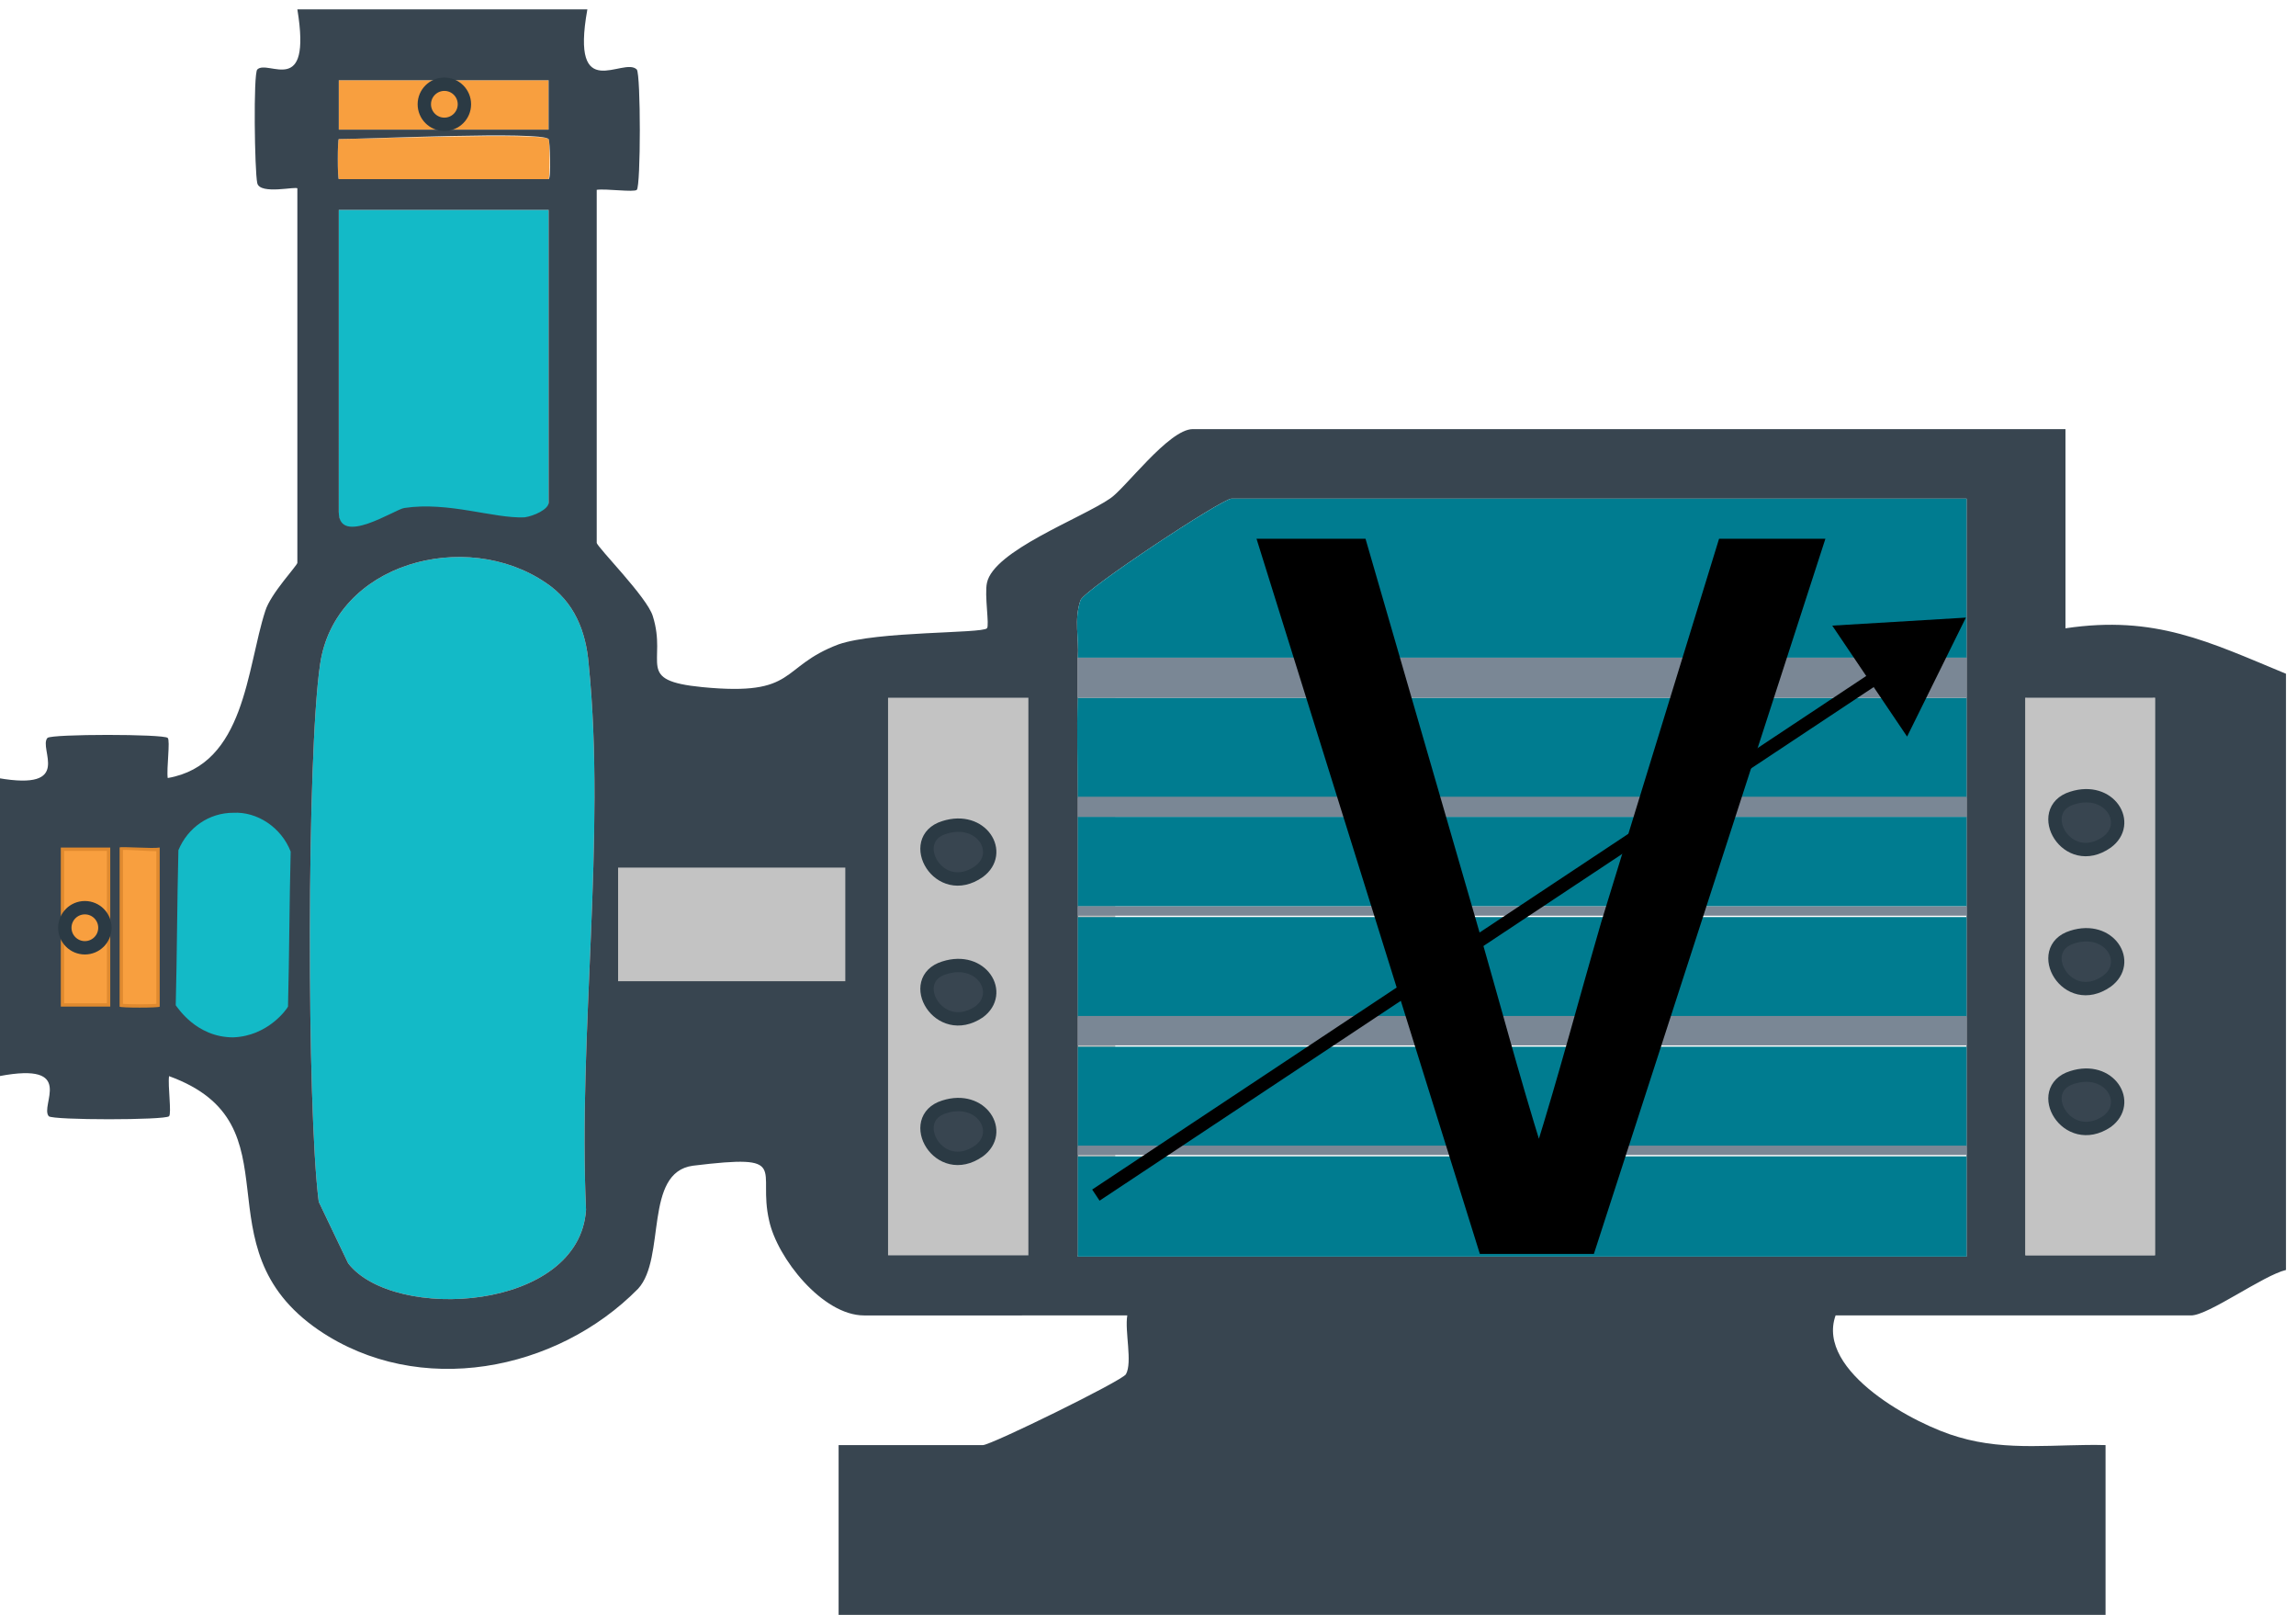 <?xml version="1.0" encoding="utf-8"?>
<!-- Generator: Adobe Adobe Illustrator 29.2.0, SVG Export Plug-In . SVG Version: 6.00 Build 0)  -->
<svg version="1.1" id="Layer_1" xmlns="http://www.w3.org/2000/svg" xmlns:xlink="http://www.w3.org/1999/xlink" x="0px" y="0px"
	 viewBox="0 0 171.8 120.8" style="enable-background:new 0 0 171.8 120.8;" xml:space="preserve">
<style type="text/css">
	.st0{fill:#E5E7EA;}
	.st1{fill:#F89F3F;stroke:#E08A2F;stroke-width:0.5;}
	.st2{fill:#C3C3C3;}
	.st3{fill:#384550;stroke:#2B3A44;}
	.st4{fill:#13BAC7;}
	.st5{fill:#F89F3F;}
	.st6{fill:#384550;}
	.st7{fill:#007C90;}
	.st8{fill:#7A8795;}
	.st9{fill:#384550;stroke:#384550;stroke-width:1.5;}
	.st10{fill:none;stroke:#2B3A44;}
	.st11{stroke:#000000;stroke-miterlimit:10;}
	.st12{fill:none;stroke:#000000;stroke-miterlimit:10;}
	.st13{display:none;}
</style>
<g>
	<g transform="scale(-1, 1) translate(-171.75, 0)">
		<path class="st0" d="M105.3,52.2v41.7c-3.7-0.6-6.7-0.6-10.5,0V52.2 M98.5,65.2c2.9,2,5.5-2.4,2.6-3.3
			C98.3,61.1,96.6,63.9,98.5,65.2z M98.5,75.7c2.9,2,5.5-2.4,2.6-3.3C98.3,71.5,96.6,74.3,98.5,75.7z M98.5,86.1
			c2.9,2,5.5-2.4,2.6-3.3C98.3,82,96.6,84.8,98.5,86.1z"/>
		<path class="st0" d="M124.3,64.8h-14.9c-1.6,0-1.6,7.5,0,7.5h14.9C126,72.3,126,64.8,124.3,64.8z"/>
		<rect id="suction" x="163.5" y="75.3" class="st1" width="3.7" height="-11.9"/>
		<path class="st1" d="M159.8,63.4v11.9c0,0.1,3,0.1,3,0V63.4C162.8,63.2,160.3,63.5,159.8,63.4z"/>
		<rect id="_x3C_Rectangle_x3E_" x="88.3" y="93.9" class="st2" width="17" height="-41.7"/>
		<rect x="6.8" y="93.9" class="st2" width="17" height="-41.7"/>
		<path class="st3" d="M101.1,61.9c-2.8-0.9-4.5,1.9-2.6,3.3C101.5,67.3,104,62.8,101.1,61.9z"/>
		<path class="st3" d="M101.1,72.4c-2.8-0.9-4.5,1.9-2.6,3.3C101.5,77.7,104,73.3,101.1,72.4z"/>
		<path class="st3" d="M101.1,82.8c-2.8-0.9-4.5,1.9-2.6,3.3C101.5,88.2,104,83.7,101.1,82.8z"/>
		<path class="st4" d="M147.9,89.9c0.9-7,0.9-33.4-0.1-40.2c-1.1-7.6-10.9-10.2-16.9-6.1c-2.1,1.4-3,3.6-3.2,6.1
			c-1.3,12.8,0.8,27.8,0.2,40.8c0.5,7.6,14.4,8.4,17.8,4"/>
		<path class="st4" d="M130.7,15.7v22c0,0.5,1.1,1,1.8,1.1c2.3,0.1,5.7-1.2,9-0.7c0.7,0.1,4.9,2.9,4.9,0.3V15.7H130.7z"/>
		<rect x="130.7" y="9.7" class="st5" width="15.7" height="-3.7"/>
		<path id="discharge" class="st5" d="M130.7,10.4c-0.1,0.1-0.1,3,0,3h15.7c0.1,0,0.1-3,0-3C144.2,10.4,131.2,9.9,130.7,10.4z"/>
		<path class="st6" d="M171.8,80.5c-5.8-1.1-3,2.2-3.7,3c-0.3,0.3-8.7,0.3-9,0c-0.2-0.2,0.1-2.3,0-3c-9.9,3.6-2,12.7-11.2,19
			c-7.5,5.1-17.8,3.1-23.9-3.1c-2.1-2.3-0.4-8.7-4.1-9.2c-7.4-0.9-4.8,0.2-5.7,4.1c-0.6,2.8-4,7.1-7.1,7.1H87.4
			c0.2,1.2-0.4,3.5,0.1,4.4c0.3,0.5,10.1,5.3,10.7,5.3H109v12.7H14.2l0-12.7c3.7-0.1,7.3,0.5,11-0.6c3.2-0.9,10.7-4.9,9.2-9.1H7.8
			c-1.3,0-5.4-3-7.1-3.4l0-44.6c5.8-2.4,9.8-4.4,16.5-3.4V32.1h65.3c1.8,0,5.1,4.5,6.2,5.2c2.2,1.5,8.7,3.9,9.2,6.3
			c0.2,0.9-0.2,3.2,0,3.4c0.4,0.4,8.2,0.2,11.1,1.2c4.5,1.7,3,3.9,10.2,3.2c5.1-0.5,2.6-1.8,3.7-5.3c0.4-1.4,4.2-5.2,4.2-5.5V14.2
			c-0.7-0.1-2.8,0.2-3,0c-0.3-0.3-0.3-8.6,0-9c1-1,5,2.7,3.7-4.5h21.7c-1.1,6.7,2.2,3.7,3,4.5c0.3,0.3,0.2,7.6,0,8.5
			c-0.2,0.9-3,0.2-3,0.4v28c0,0.2,2,2.3,2.4,3.6c1.4,4.3,1.5,11.5,7.3,12.5c0.1-0.7-0.2-2.8,0-3c0.3-0.3,8.7-0.3,9,0
			c0.7,0.8-2,4,3.7,3L171.8,80.5L171.8,80.5L171.8,80.5z M130.7,9.7h15.7V6h-15.7V9.7z M130.7,13.4h15.7c0.1,0,0.1-3,0-3
			c-2.2,0-15.1-0.6-15.7,0C130.6,10.5,130.5,13.4,130.7,13.4z M130.7,37.6c0,0.5,1.1,1,1.8,1.1c2.3,0.1,5.7-1.2,9-0.7
			c0.7,0.1,4.9,2.9,4.9,0.3V15.7h-15.7V37.6z M24.6,52.2c0,2.5,0,5,0,7.5c0,0.5,0,1,0,1.5c0,2.2,0,4.5,0,6.7c0,0.2,0,0.5,0,0.7
			c0,2.5,0,5,0,7.5c0,0.7,0,1.5,0,2.2c0,2.5,0,5,0,7.5c0,0.2,0,0.5,0,0.7c0,2.5,0,5,0,7.5h66.5c0-2.5,0-5,0-7.5c0-0.2,0-0.5,0-0.7
			c0-2.5,0-5,0-7.5c0-0.7,0-1.5,0-2.2c0-2.5,0-5,0-7.5c0-0.2,0-0.5,0-0.7c0-2.2,0-4.5,0-6.7c0-0.5,0-1,0-1.5c0-2.5,0.1-5,0-7.5
			c0-1,0-2,0-3c-0.1-1.5,0.3-2.8-0.2-4.3c-0.3-0.8-10.6-7.6-11.3-7.6H24.6c0,4,0,8,0,11.9C24.6,50.2,24.6,51.2,24.6,52.2z
			 M147.9,89.9c0.9-7,0.9-33.4-0.1-40.2c-1.1-7.6-10.9-10.2-16.9-6.1c-2.1,1.4-3,3.6-3.2,6.1c-1.3,12.8,0.8,27.8,0.2,40.8
			c0.5,7.6,14.4,8.4,17.8,4 M100,52.2h-5.2v41.7h10.5V52.2H100L100,52.2L100,52.2z M20.2,93.9V52.2h-9.7v41.7 M163.5,75.3h3.7V63.4
			h-3.7V75.3z M159.8,75.3c0,0.1,3,0.1,3,0V63.4c0-0.1-2.5,0.1-3,0V75.3z"/>
		<path class="st7" d="M91.1,49.2c-0.1-1.5,0.3-2.8-0.2-4.3c-0.3-0.8-10.6-7.6-11.3-7.6H24.6c0,4,0,8,0,11.9
			C24.6,49.2,91.1,49.2,91.1,49.2z"/>
		<path class="st7" d="M24.6,52.2c0,2.5,0,5,0,7.5h66.5c0-2.5,0.1-5,0-7.5H24.6z"/>
		<path class="st7" d="M24.6,68.6c0,2.5,0,5,0,7.5h66.5c0-2.5,0-5,0-7.5H24.6z"/>
		<path class="st7" d="M24.6,78.3c0,2.5,0,5,0,7.5h66.5c0-2.5,0-5,0-7.5H24.6z"/>
		<path class="st7" d="M24.6,86.5c0,2.5,0,5,0,7.5h66.5c0-2.5,0-5,0-7.5H24.6z"/>
		<path class="st7" d="M24.6,61.1c0,2.2,0,4.5,0,6.7h66.5c0-2.2,0-4.5,0-6.7C91.1,61.1,24.6,61.1,24.6,61.1z"/>
		<path class="st2" d="M10.5,93.9V52.2c3.4,0.4,6.4,0.8,9.7,0v41.7 M14.2,63c2.9,2,5.5-2.4,2.6-3.3C13.9,58.8,12.2,61.6,14.2,63z
			 M14.2,73.4c2.9,2,5.5-2.4,2.6-3.3C13.9,69.3,12.2,72.1,14.2,73.4z M14.2,83.9c2.9,2,5.5-2.4,2.6-3.3
			C13.9,79.7,12.2,82.5,14.2,83.9z"/>
		<path class="st8" d="M24.6,49.2c0,1,0,2,0,3h66.5c0-1,0-2,0-3H24.6z"/>
		<path class="st8" d="M24.6,76c0,0.7,0,1.5,0,2.2h66.5c0-0.7,0-1.5,0-2.2H24.6z"/>
		<path class="st8" d="M24.6,59.6c0,0.5,0,1,0,1.5h66.5c0-0.5,0-1,0-1.5H24.6z"/>
		<path class="st8" d="M24.6,67.8c0,0.2,0,0.5,0,0.7h66.5c0-0.2,0-0.5,0-0.7H24.6z"/>
		<path class="st8" d="M24.6,85.7c0,0.2,0,0.5,0,0.7h66.5c0-0.2,0-0.5,0-0.7H24.6z"/>
		<path class="st3" d="M16.7,59.7c-2.8-0.9-4.5,1.9-2.6,3.3C17.1,65.1,19.6,60.6,16.7,59.7z"/>
		<path class="st3" d="M16.7,70.1c-2.8-0.9-4.5,1.9-2.6,3.3C17.1,75.5,19.6,71,16.7,70.1z"/>
		<path class="st3" d="M16.7,80.6c-2.8-0.9-4.5,1.9-2.6,3.3C17.1,85.9,19.6,81.5,16.7,80.6z"/>
		<polyline class="st9" points="150.2,75.3 154.5,81.1 158.6,75.2 		"/>
		<path class="st4" d="M150,63.7c0.1,3.9,0.1,7.7,0.2,11.6c0.1,0.2,1.5,2.2,4.1,2.3c2.8,0,4.2-2.3,4.3-2.4
			c-0.1-3.9-0.1-7.7-0.2-11.6c-0.7-1.7-2.3-2.8-4.1-2.8C152.5,60.7,150.7,61.9,150,63.7L150,63.7L150,63.7z"/>
		<rect x="108.5" y="73.4" class="st2" width="17" height="-8.5"/>
		<circle id="cp2" class="st10" cx="138.5" cy="7.8" r="1.5"/>
		<circle id="cp1" class="st10" cx="165.4" cy="69.4" r="1.5"/>
	</g>
	<path class="st11" d="M94.7,40.8h7.1l8.2,28.3c1.8,6.2,3.1,11.2,5,17.3h0.3c1.9-6.1,3.2-11.1,5-17.3l8.7-28.3h6.9l-17,52.5h-7.8
		L94.7,40.8z"/>
	<g>
		<line x1="82" y1="89.4" x2="147.1" y2="46.2"/>
		<g>
			<line class="st12" x1="82" y1="89.4" x2="141.1" y2="50.2"/>
			<g>
				<polygon points="142.7,55.1 147.1,46.2 137.1,46.8 				"/>
			</g>
		</g>
	</g>
</g>
<path class="st13" d="M98.1,84.8l3.3-4.3c3,3.2,7,6,13,6c6.1,0,10.5-3.6,10.5-9.2c0-6.1-4.1-10.1-16.3-10.1v-5
	c10.8,0,14.4-4.1,14.4-9.5c0-4.9-3.3-8-8.8-8c-4.2,0-7.8,2.2-10.8,5.1l-3.5-4.1c3.9-3.7,8.6-6.4,14.6-6.4c8.8,0,15.2,4.7,15.2,12.9
	c0,6.1-3.7,10-9.2,12.1v0.3c6.1,1.4,11,5.9,11,12.9c0,9-7.5,14.5-16.8,14.5C106.7,92,101.6,88.5,98.1,84.8z"/>
</svg>
